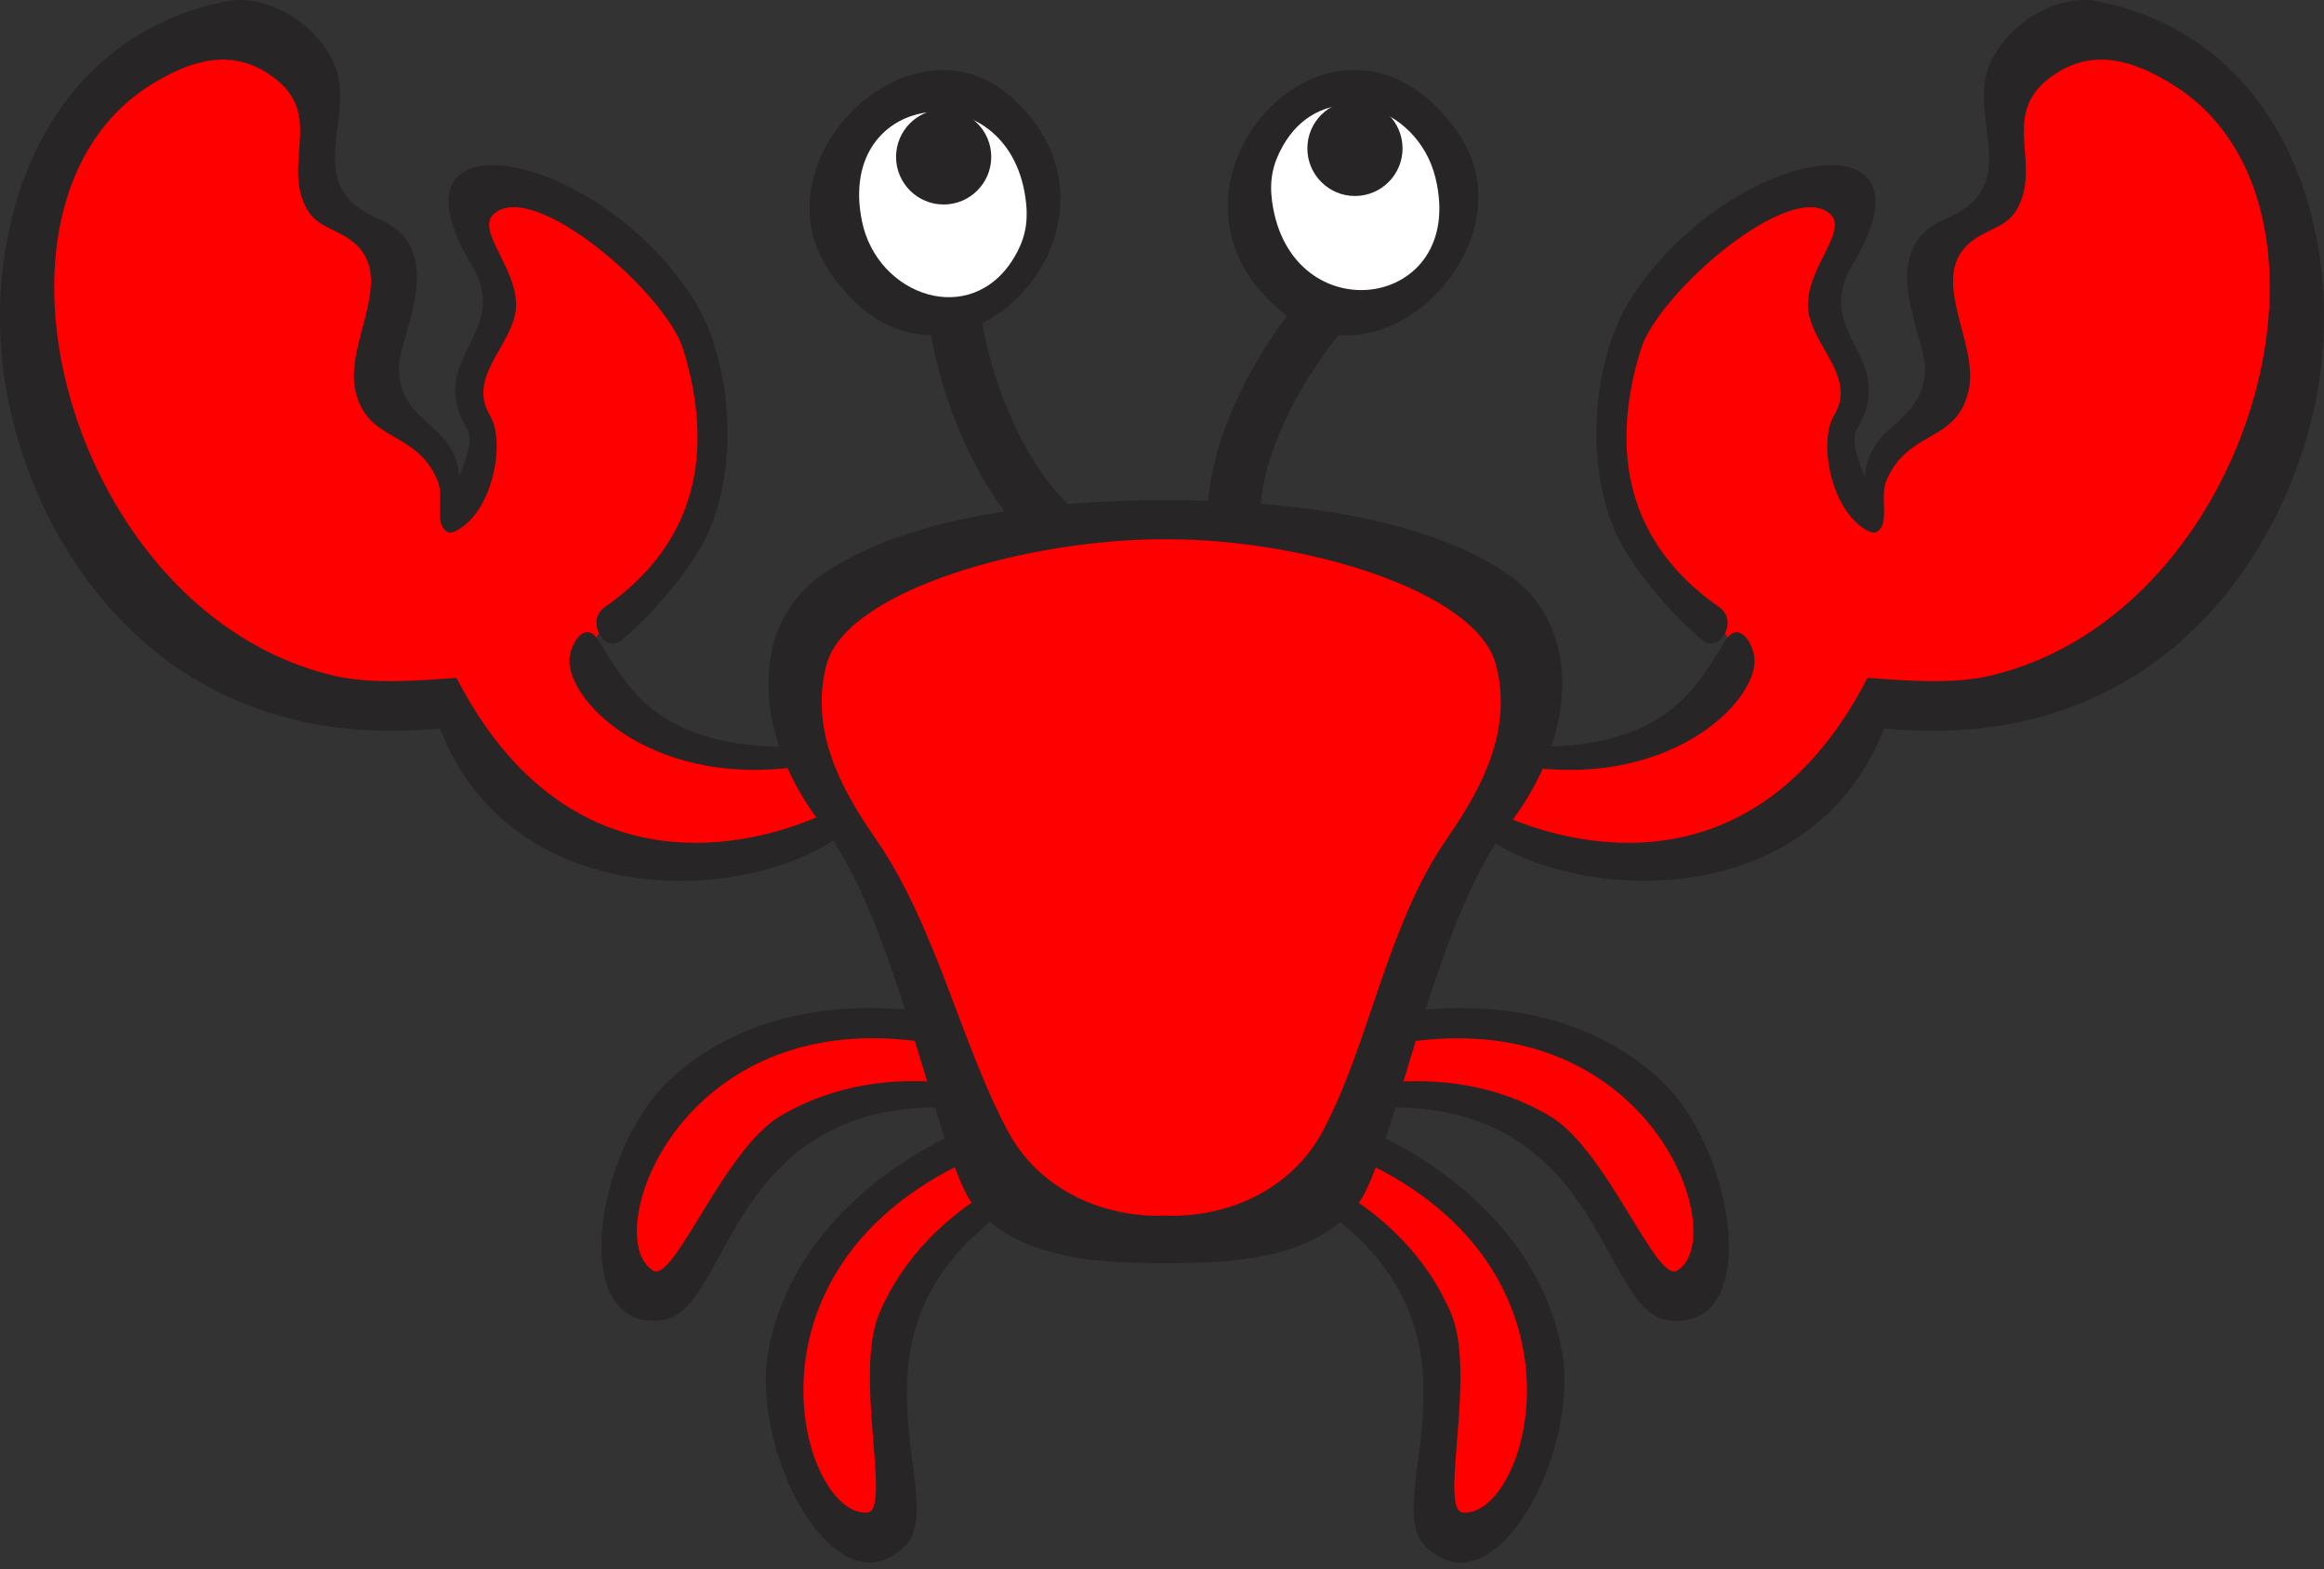 <svg version="1.1" width="348" height="235" xmlns="http://www.w3.org/2000/svg" xmlns:xlink="http://www.w3.org/1999/xlink">
  <rect width="100%" height="100%" fill="#333333" stroke="none"/>
  <!-- Exported by Scratch - http://scratch.mit.edu/ -->
  <g id="ID0.9378981650806963" transform="matrix(1, 0, 0, 1, 0, 0)">
    <path id="ID0.19590965565294027" fill="none" d="M 61.965 31.297 C 57.658 28.643 55.082 21.164 54.898 17.010 " transform="matrix(2.599, 0, 0, 2.599, 0, 0)"/>
    <path id="ID0.3219024804420769" fill="none" stroke="#272525" stroke-width="3.031" d="M 61.965 31.297 C 57.658 28.643 55.082 21.164 54.898 17.010 " transform="matrix(2.599, 0, 0, 2.599, 0, 0)"/>
    <path id="ID0.9153673928231001" fill="none" d="M 71.145 30.875 C 70.499 25.858 74.690 19.148 77.802 16.391 " transform="matrix(2.599, 0, 0, 2.599, 0, 0)"/>
    <path id="ID0.7677619978785515" fill="none" stroke="#272525" stroke-width="3.031" d="M 71.145 30.875 C 70.499 25.858 74.690 19.148 77.802 16.391 " transform="matrix(2.599, 0, 0, 2.599, 0, 0)"/>
    <path id="ID0.9208156592212617" fill="#FF0000" d="M 84.912 46.546 C 89.564 49.043 92.991 50.561 98.230 49.679 C 101.558 49.092 103.762 47.820 105.671 44.979 C 106.699 43.461 106.577 41.029 108.412 41.063 C 119.086 41.258 129.906 34.502 132.306 23.045 C 133.138 18.932 132.648 15.064 131.327 11.098 C 129.222 4.684 125.059 1.649 118.304 2.481 C 115.414 2.824 116.589 7.622 115.660 10.315 C 114.728 13.008 111.938 13.301 111.153 15.994 C 110.665 17.708 111.448 18.883 111.546 20.695 C 111.742 24.220 107.531 26.080 108.217 29.116 C 104.006 27.451 106.846 25.493 106.846 23.045 C 106.846 20.792 105.328 19.617 105.475 17.365 C 105.621 15.113 107.140 13.938 106.846 11.686 C 98.279 11 90.690 19.569 92.746 27.941 C 93.922 32.641 102.832 36.852 99.014 39.691 C 95.293 42.483 91.131 44.392 86.871 42.629 C 86.724 44.637 86.087 44.979 84.912 46.546 L 84.912 46.546 L 84.912 46.546 Z " transform="matrix(2.599, 0, 0, 2.599, 0, 0)"/>
    <path id="ID0.7105530607514083" fill="#272525" d="M 110.912 21.234 C 110.863 24.914 106.719 24.243 107.539 28.928 C 107.646 29.542 107.383 30.271 108.024 30.687 C 108.987 30.318 108.243 28.702 108.703 27.649 C 109.969 24.743 112.711 25.530 113.413 22.545 C 114.091 19.668 110.831 15.791 113.780 13.770 C 114.749 13.106 115.769 13.029 116.327 11.833 C 117.563 9.178 115.209 6.530 118.249 4.373 C 120.536 2.751 122.854 3.446 125.134 4.844 C 136.260 11.666 129.948 35.289 114.718 38.924 C 112.526 39.447 109.831 39.223 107.598 39.056 C 101.167 51.524 90.539 48.935 85.975 46.699 C 85.107 46.273 85.768 47.037 84.604 47.419 C 89.180 51.927 104.099 53.364 108.556 41.974 C 124.251 43.506 131.587 32.023 133.405 23.165 C 135.312 13.873 131.795 2.202 120.805 0.069 C 118.701 -0.339 115.839 1.136 114.691 3.580 C 113.216 6.719 116.739 10.660 112.088 12.616 C 107.921 14.368 110.936 19.379 110.912 21.234 L 110.912 21.234 L 110.912 21.234 Z " transform="matrix(2.599, 0, 0, 2.599, 0, 0)"/>
    <path id="ID0.46882958710193634" fill="#272525" d="M 98.081 36.889 C 99.042 37.695 100.206 35.790 99.055 34.988 C 93.805 31.330 92.702 26.113 94.529 20.149 C 95.535 16.868 103.183 10.257 105.453 12.337 C 106.581 13.370 103.670 15.810 104.239 18.204 C 104.710 20.175 106.928 21.858 105.666 23.943 C 104.781 25.404 105.433 29.260 107.451 30.495 C 107.769 30.690 108.056 30.778 108.207 30.562 C 108.870 29.612 106.201 26.014 106.993 24.698 C 109.449 20.623 104.327 19.243 106.732 15.254 C 112.139 6.288 99.579 8.536 94.013 17.126 C 91.526 20.962 91.196 27.892 93.716 31.866 C 95.269 34.313 97.121 36.083 98.081 36.889 L 98.081 36.889 L 98.081 36.889 Z " transform="matrix(2.599, 0, 0, 2.599, 0, 0)"/>
    <path id="ID0.799437502399087" fill="#272525" d="M 87.931 43.037 L 87.328 44.088 C 96.009 45.605 101.212 40.515 101.087 37.994 C 101.043 37.106 100.197 35.682 99.411 36.906 C 97.825 39.375 96.205 43.208 87.931 43.037 L 87.931 43.037 L 87.931 43.037 Z " transform="matrix(2.599, 0, 0, 2.599, 0, 0)"/>
    <path id="ID0.3204877767711878" fill="#272525" d="M 75.449 69.151 C 86.880 76.424 79.279 86.383 82.154 89.132 C 86.185 92.987 91.076 83.560 89.982 77.790 C 88.235 68.591 78.445 64.978 78.445 64.978 C 78.445 64.978 75.426 67.774 75.449 69.151 L 75.449 69.151 L 75.449 69.151 Z " transform="matrix(2.599, 0, 0, 2.599, 0, 0)"/>
    <path id="ID0.6369192353449762" fill="#FF0000" d="M 78.528 66.906 L 77.123 68.558 C 79.632 70.043 82.162 72.316 83.596 75.660 C 85.098 79.161 82.875 87.041 84.285 87.158 C 88 87.469 92.297 73.341 78.528 66.906 L 78.528 66.906 L 78.528 66.906 Z " transform="matrix(2.599, 0, 0, 2.599, 0, 0)"/>
    <path id="ID0.01210848893970251" fill="#272525" d="M 78.898 63.843 C 92.420 63.008 92.127 75.533 96.068 76.068 C 101.596 76.817 100.011 66.314 95.734 62.292 C 88.915 55.876 78.869 58.707 78.869 58.707 C 78.869 58.707 78.071 62.744 78.898 63.843 L 78.898 63.843 L 78.898 63.843 Z " transform="matrix(2.599, 0, 0, 2.599, 0, 0)"/>
    <path id="ID0.13413950521498919" fill="#FF0000" d="M 80.070 60.218 L 79.905 62.380 C 82.807 62.108 86.190 62.459 89.314 64.320 C 92.588 66.270 95.420 73.951 96.631 73.216 C 99.819 71.286 94.991 57.330 80.070 60.218 L 80.070 60.218 L 80.070 60.218 Z " transform="matrix(2.599, 0, 0, 2.599, 0, 0)"/>
    <path id="ID0.6615138123743236" fill="#272525" d="M 58.812 69.148 C 47.382 76.420 54.982 86.381 52.107 89.129 C 48.075 92.984 43.184 83.557 44.279 77.787 C 46.025 68.588 55.816 64.975 55.816 64.975 C 55.816 64.975 58.835 67.771 58.812 69.148 L 58.812 69.148 L 58.812 69.148 Z " transform="matrix(2.599, 0, 0, 2.599, 0, 0)"/>
    <path id="ID0.19191409228369594" fill="#FF0000" d="M 55.734 66.903 L 57.138 68.554 C 54.630 70.041 52.100 72.313 50.666 75.657 C 49.164 79.158 51.387 87.037 49.977 87.155 C 46.261 87.467 41.965 73.337 55.734 66.903 L 55.734 66.903 L 55.734 66.903 Z " transform="matrix(2.599, 0, 0, 2.599, 0, 0)"/>
    <path id="ID0.1265714420005679" fill="#272525" d="M 55.363 63.840 C 41.841 63.005 42.134 75.530 38.194 76.065 C 32.666 76.814 34.250 66.312 38.527 62.289 C 45.347 55.873 55.392 58.704 55.392 58.704 C 55.392 58.704 56.191 62.741 55.363 63.840 L 55.363 63.840 L 55.363 63.840 Z " transform="matrix(2.599, 0, 0, 2.599, 0, 0)"/>
    <path id="ID0.549606557469815" fill="#FF0000" d="M 54.191 60.215 L 54.356 62.376 C 51.454 62.105 48.071 62.456 44.947 64.317 C 41.673 66.266 38.840 73.947 37.630 73.213 C 34.441 71.284 39.271 57.328 54.191 60.215 L 54.191 60.215 L 54.191 60.215 Z " transform="matrix(2.599, 0, 0, 2.599, 0, 0)"/>
    <path id="ID0.6875393860973418" fill="#FF0000" d="M 48.983 46.543 C 44.332 49.041 40.905 50.558 35.666 49.678 C 32.336 49.091 30.133 47.817 28.224 44.978 C 27.196 43.460 27.317 41.027 25.482 41.061 C 14.809 41.256 3.989 34.500 1.590 23.043 C 0.757 18.931 1.247 15.063 2.569 11.097 C 4.674 4.683 8.836 1.647 15.593 2.480 C 18.481 2.822 17.306 7.621 18.237 10.313 C 19.167 13.006 21.958 13.300 22.741 15.993 C 23.231 17.707 22.447 18.882 22.349 20.693 C 22.153 24.218 26.363 26.079 25.678 29.114 C 29.889 27.449 27.049 25.490 27.049 23.043 C 27.049 20.791 28.567 19.616 28.420 17.363 C 28.273 15.111 26.755 13.936 27.049 11.684 C 35.617 10.998 43.206 19.567 41.150 27.939 C 39.975 32.640 31.065 36.850 34.883 39.690 C 38.604 42.481 42.766 44.390 47.025 42.628 C 47.172 44.634 47.808 44.978 48.983 46.543 L 48.983 46.543 L 48.983 46.543 Z " transform="matrix(2.599, 0, 0, 2.599, 0, 0)"/>
    <path id="ID0.6489166100509465" fill="#272525" d="M 22.984 21.232 C 23.033 24.912 27.177 24.242 26.357 28.927 C 26.249 29.541 26.513 30.270 25.872 30.685 C 24.908 30.317 25.652 28.701 25.194 27.649 C 23.928 24.743 21.185 25.530 20.483 22.545 C 19.805 19.668 23.066 15.791 20.115 13.770 C 19.146 13.106 18.126 13.030 17.569 11.833 C 16.332 9.179 18.688 6.530 15.647 4.374 C 13.360 2.752 11.041 3.446 8.761 4.844 C -2.364 11.666 3.948 35.290 19.179 38.923 C 21.370 39.446 24.064 39.223 26.299 39.056 C 32.729 51.524 43.358 48.934 47.922 46.699 C 48.791 46.273 48.130 47.036 49.293 47.419 C 44.716 51.927 29.798 53.364 25.341 41.974 C 9.645 43.505 2.310 32.022 0.492 23.164 C -1.415 13.871 2.102 2.200 13.092 0.067 C 15.195 -0.341 18.057 1.135 19.206 3.579 C 20.681 6.718 17.158 10.659 21.809 12.615 C 25.975 14.366 22.960 19.377 22.984 21.232 L 22.984 21.232 L 22.984 21.232 Z " transform="matrix(2.599, 0, 0, 2.599, 0, 0)"/>
    <path id="ID0.9132488328032196" fill="#272525" d="M 35.815 36.887 C 34.855 37.693 33.690 35.788 34.842 34.986 C 40.091 31.328 41.196 26.111 39.367 20.147 C 38.362 16.865 30.713 10.255 28.444 12.335 C 27.317 13.367 30.228 15.808 29.658 18.201 C 29.188 20.173 26.969 21.855 28.231 23.941 C 29.116 25.402 28.465 29.258 26.446 30.493 C 26.128 30.688 25.841 30.776 25.690 30.560 C 25.026 29.610 27.696 26.011 26.903 24.696 C 24.448 20.622 29.570 19.241 27.164 15.252 C 21.757 6.286 34.317 8.534 39.884 17.124 C 42.371 20.960 42.701 27.889 40.180 31.864 C 38.628 34.310 36.776 36.081 35.815 36.887 L 35.815 36.887 L 35.815 36.887 Z " transform="matrix(2.599, 0, 0, 2.599, 0, 0)"/>
    <path id="ID0.347795610781759" fill="#272525" d="M 45.966 43.035 L 46.569 44.085 C 37.887 45.602 32.685 40.513 32.810 37.992 C 32.854 37.104 33.700 35.680 34.486 36.904 C 36.071 39.374 37.691 43.207 45.966 43.035 L 45.966 43.035 L 45.966 43.035 Z " transform="matrix(2.599, 0, 0, 2.599, 0, 0)"/>
    <path id="ID0.2128263027407229" fill="#272525" d="M 47.665 15.446 C 43.614 9.123 52.496 0.486 58.242 5.576 C 66.717 13.085 54.250 25.725 47.665 15.446 L 47.665 15.446 L 47.665 15.446 Z " transform="matrix(2.599, 0, 0, 2.599, 0, 0)"/>
    <path id="ID0.8055465533398092" fill="#FFFFFF" d="M 59.123 11.746 C 59.242 12.953 59.004 13.887 58.417 14.859 C 55.948 18.945 50.544 17.061 49.662 12.744 C 48.091 5.048 58.362 4.034 59.123 11.746 L 59.123 11.746 L 59.123 11.746 Z " transform="matrix(2.599, 0, 0, 2.599, 0, 0)"/>
    <path id="ID0.6909597716294229" fill="#272525" d="M 54.369 6.299 C 55.882 6.299 57.111 7.528 57.111 9.041 C 57.111 10.554 55.882 11.783 54.369 11.783 C 52.856 11.783 51.627 10.554 51.627 9.041 C 51.627 7.528 52.856 6.299 54.369 6.299 L 54.369 6.299 Z " transform="matrix(2.599, 0, 0, 2.599, 0, 0)"/>
    <path id="ID0.43561775609850883" fill="#272525" d="M 67.188 28.821 C 74.772 28.821 82.348 29.955 86.874 33.090 C 91.313 36.164 90.786 42.624 86.874 47.603 C 82.552 53.103 80.181 67.058 78.179 69.458 C 75.664 72.474 71.447 72.783 67.188 72.787 C 62.830 72.783 58.612 72.474 56.098 69.458 C 54.097 67.058 51.725 53.103 47.403 47.603 C 43.491 42.624 42.965 36.165 47.403 33.090 C 51.929 29.956 59.506 28.821 67.090 28.821 L 67.188 28.821 L 67.188 28.821 L 67.188 28.821 Z " transform="matrix(2.599, 0, 0, 2.599, 0, 0)"/>
    <path id="ID0.7181078880093992" fill="#FF0000" d="M 67.137 31.073 C 74.961 31.035 85.075 34.002 86.194 38.319 C 87.158 42.038 85.420 45.363 83.374 48.306 C 79.889 53.323 78.888 60.217 76.181 65.228 C 74.351 68.618 70.627 70.185 67.138 70.045 C 63.650 70.185 59.926 68.617 58.095 65.228 C 55.390 60.217 53.920 53.323 50.434 48.306 C 48.389 45.363 46.650 42.037 47.614 38.319 C 48.731 34.001 59.313 31.035 67.137 31.073 L 67.137 31.073 L 67.137 31.073 Z " transform="matrix(2.599, 0, 0, 2.599, 0, 0)"/>
    <path id="ID0.3276853393763304" fill="#272525" d="M 84.024 7.688 C 88.295 13.866 79.718 22.808 73.798 17.920 C 65.066 10.713 77.084 -2.354 84.024 7.688 L 84.024 7.688 L 84.024 7.688 Z " transform="matrix(2.599, 0, 0, 2.599, 0, 0)"/>
    <path id="ID0.6413746420294046" fill="#FFFFFF" d="M 73.289 11.590 C 73.129 10.388 73.333 9.446 73.887 8.454 C 76.212 4.284 81.677 5.979 82.709 10.263 C 84.549 17.899 74.319 19.271 73.289 11.590 L 73.289 11.590 L 73.289 11.590 Z " transform="matrix(2.599, 0, 0, 2.599, 0, 0)"/>
    <path id="ID0.039086727891117334" fill="#272525" d="M 78.066 5.809 C 79.579 5.809 80.808 7.038 80.808 8.551 C 80.808 10.064 79.579 11.293 78.066 11.293 C 76.553 11.293 75.324 10.064 75.324 8.551 C 75.324 7.038 76.553 5.809 78.066 5.809 L 78.066 5.809 Z " transform="matrix(2.599, 0, 0, 2.599, 0, 0)"/>
  </g>
</svg>